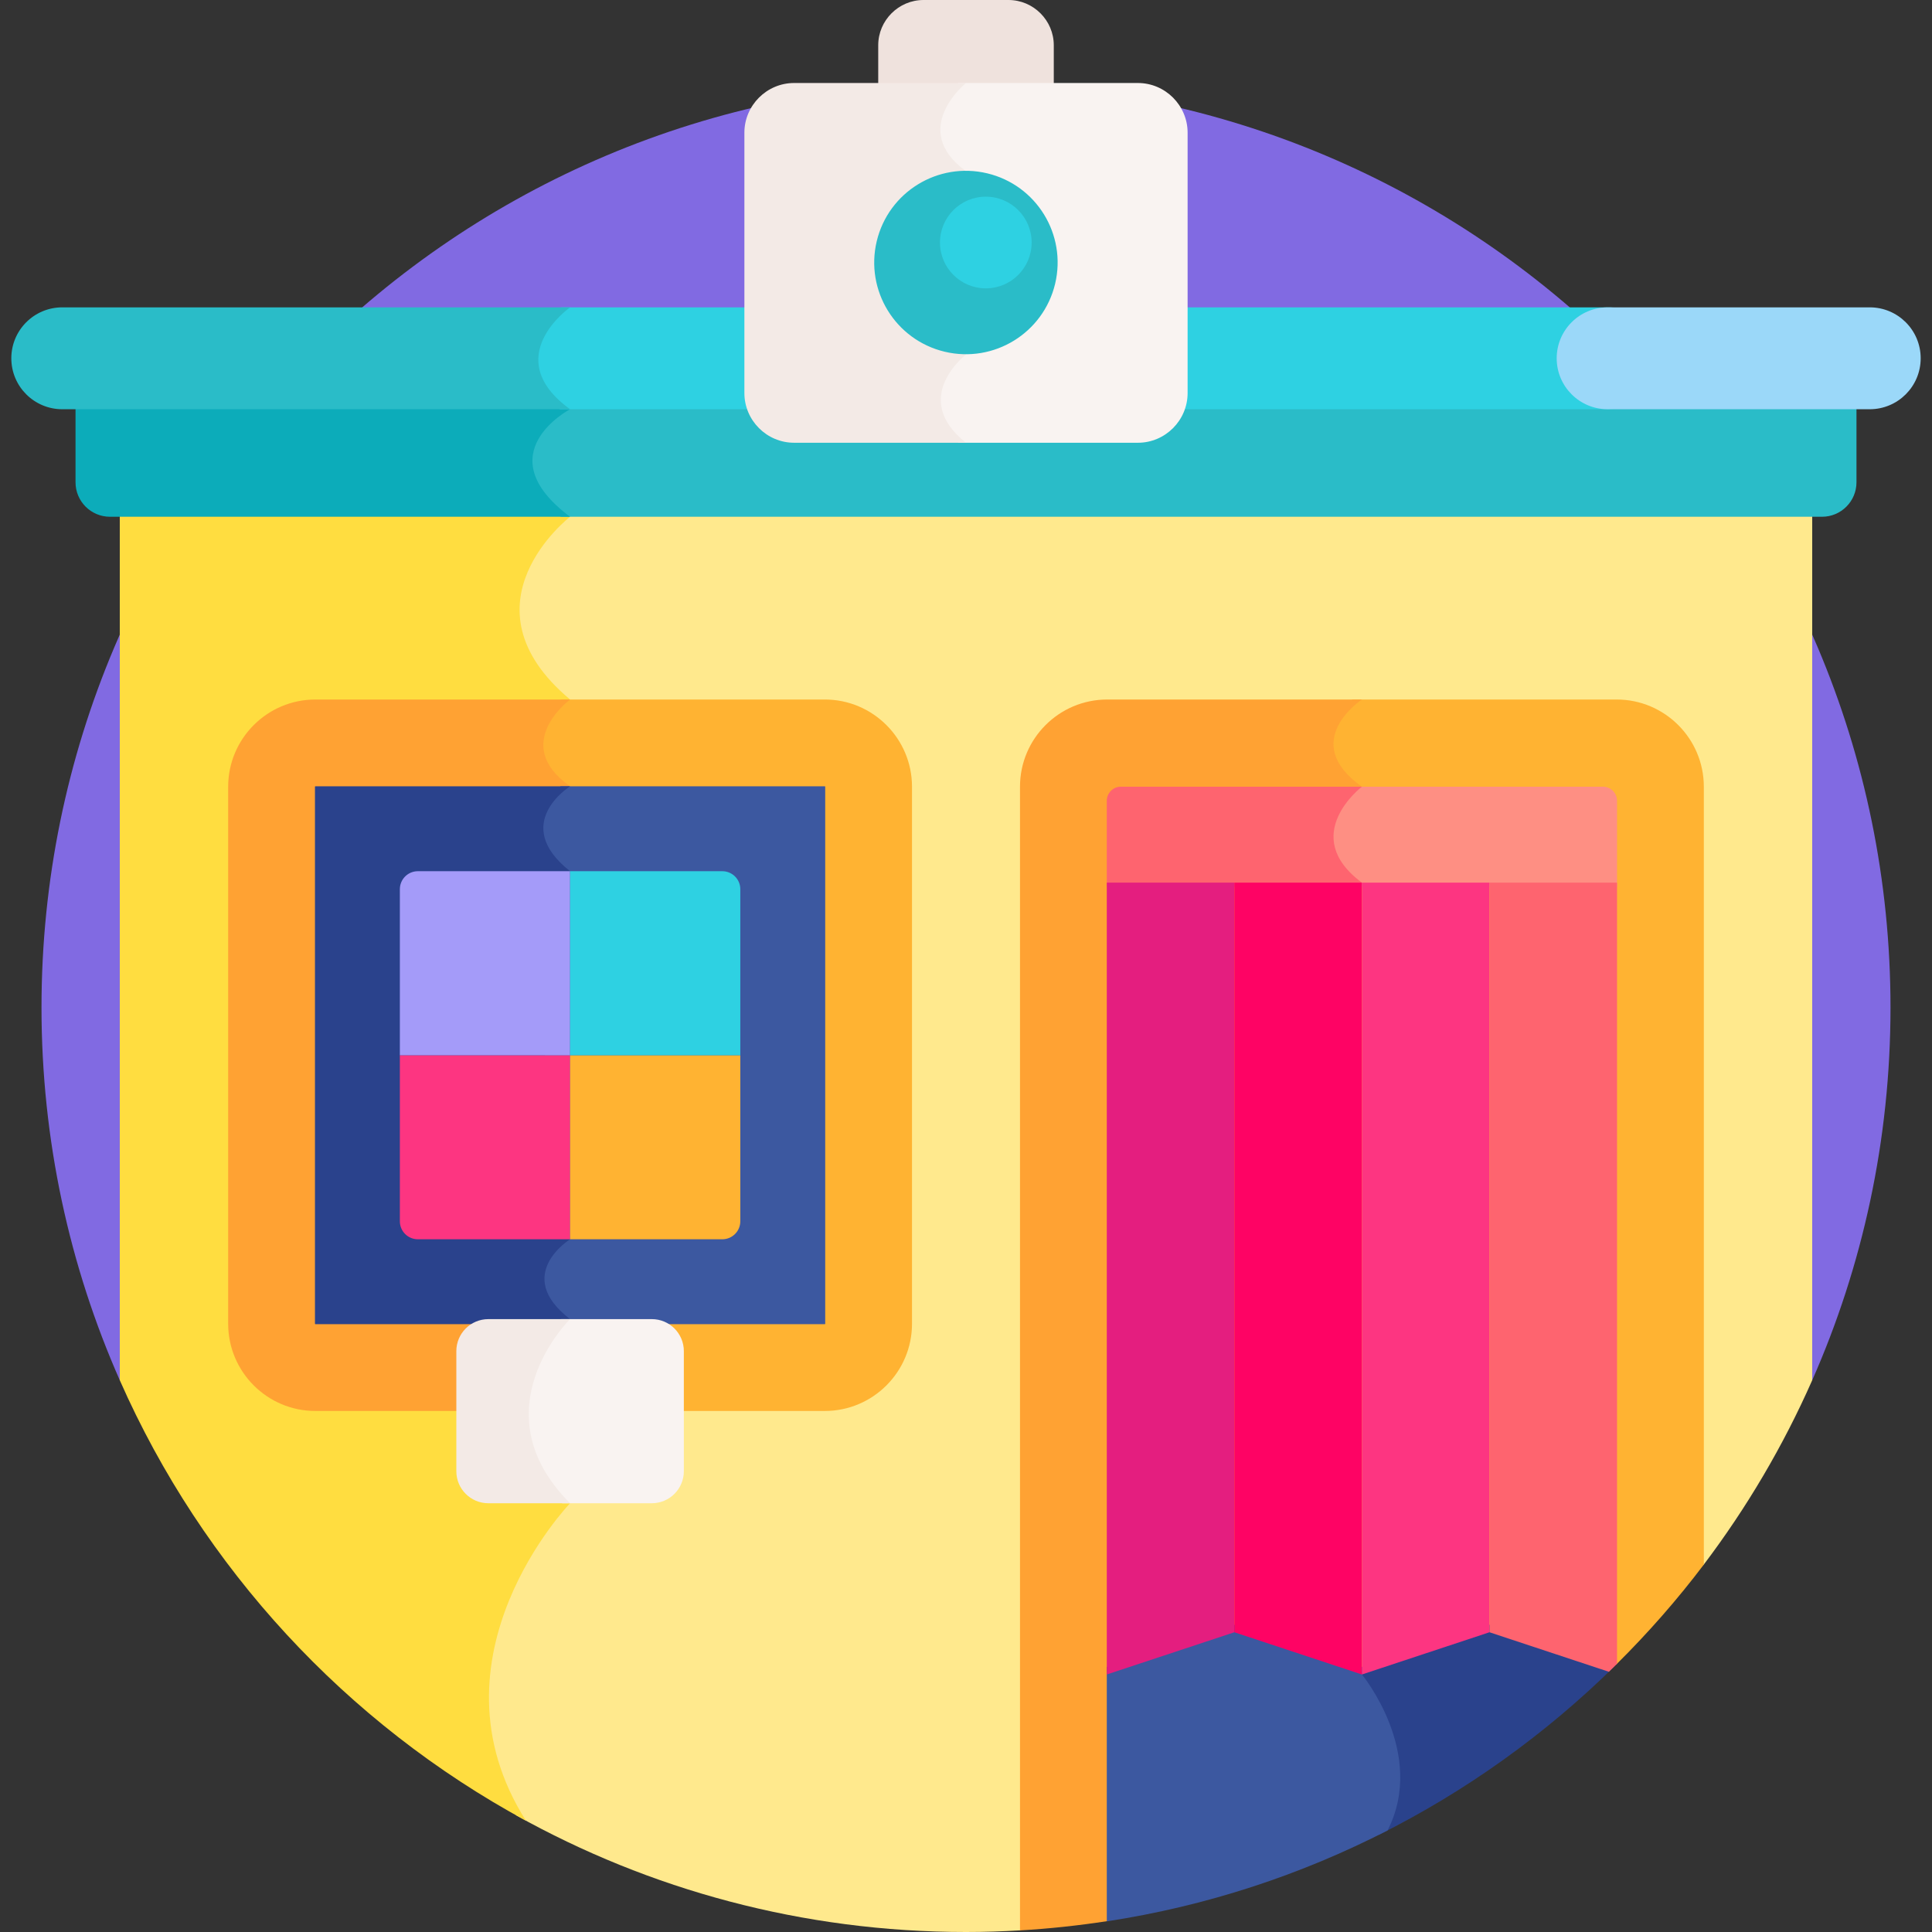 <svg id="Layer_1" enable-background="new 0 0 512 512" height="512" viewBox="0 0 512 512" width="512" xmlns="http://www.w3.org/2000/svg"><rect x="0" y="0" width="512" height="512" fill="#333333" stroke="none"/><g><path d="m31.743 365.774h448.514c13.329-30.217 20.745-63.628 20.745-98.776 0-135.311-109.691-245.002-245.002-245.002s-245.002 109.691-245.002 245.002c0 35.148 7.416 68.559 20.745 98.776z" fill="#816ae2"/><path d="m147.447 135.947c.402.351.817.701 1.25 1.051-3.55 3.187-12.253 12.194-12.498 24.105-.175 8.541 4.051 16.697 12.567 24.264-2.245 2.059-6.336 6.582-6.275 12.182.043 3.921 2.089 7.554 6.085 10.818-2.208 1.821-5.794 5.519-6.068 10.493-.241 4.366 2.103 8.621 6.969 12.655l-6.576 47.932-.027.204 6.594 48.059c-1.896 1.393-6.398 5.253-6.667 10.679-.195 3.931 1.85 7.742 6.082 11.347-2.893 3.273-10.193 12.735-10.252 24.894-.041 8.463 3.451 16.456 10.386 23.778-3.052 3.446-12.362 14.819-17.51 30.645-4.397 13.518-6.199 32.307 5.265 52.015 35.286 19.698 75.942 30.932 119.228 30.932 4.808 0 9.579-.154 14.318-.431l181.2-96.936c11.366-15.03 21.042-31.41 28.739-48.859v-229.827z" fill="#ffe98d"/><path d="m31.743 365.774c21.974 49.816 60.055 90.931 107.645 116.741-27.543-43.438 11.691-84.14 11.691-84.14-24.635-24.635 0-48.795 0-48.795-15.28-11.701 0-21.16 0-21.16l-6.692-48.77 6.692-48.77c-15.947-12.567 0-22.5 0-22.5-15.947-11.234 0-23 0-23-30.113-25.234 0-48.433 0-48.433-.45-.336-.875-.669-1.289-1h-118.047z" fill="#ffdd40"/><path d="m428.431 185.38h-69.977c-2.372 1.988-6.467 6.194-6.558 11.612-.068 4.115 2.163 8.003 6.641 11.574-2.357 2.225-6.682 7.143-6.642 13.258.03 4.658 2.562 8.971 7.527 12.828v209.642l.344.416c.145.176 9.6 11.86 9.737 26.015l58.965-29.758c8.29-8.219 16.011-17.013 23.065-26.341v-206.144c-.001-12.739-10.364-23.102-23.102-23.102z" fill="#ffb332"/><path d="m360.921 185.38h-67.508c-12.739 0-23.103 10.363-23.103 23.102v303.092c7.809-.45 15.513-1.287 23.109-2.451l77.642-39.184c-.468-14.477-10.141-26.184-10.141-26.184v-209.848c-16.937-12.54 0-25.425 0-25.425-16.936-11.966.001-23.102.001-23.102z" fill="#ffa233"/><path d="m218.587 185.38h-69.835c-2.248 2.064-6.321 6.58-6.261 12.168.043 3.921 2.089 7.554 6.085 10.818-2.208 1.821-5.794 5.519-6.068 10.493-.241 4.366 2.103 8.621 6.969 12.655l-6.576 47.932-.027.204 6.594 48.059c-1.896 1.393-6.398 5.253-6.667 10.679-.195 3.931 1.85 7.742 6.082 11.347-.325.368-.712.825-1.132 1.345h24.987c3.855 0 6.99 3.137 6.99 6.991v15.85h38.86c12.738 0 23.103-10.363 23.103-23.103v-142.336c-.002-12.739-10.366-23.102-23.104-23.102z" fill="#ffb332"/><path d="m151.079 185.38h-67.51c-12.738 0-23.101 10.363-23.101 23.102v142.336c0 12.739 10.363 23.103 23.101 23.103h38.861v-15.85c0-3.854 3.136-6.991 6.99-6.991h20.289c.832-.972 1.369-1.5 1.369-1.5-15.28-11.701 0-21.16 0-21.16l-6.692-48.77 6.692-48.77c-15.947-12.567 0-22.5 0-22.5-15.946-11.234.001-23 .001-23z" fill="#ffa233"/><path d="m218.587 208.38h-70.027c-2.209 1.826-5.779 5.517-6.052 10.48-.241 4.366 2.103 8.621 6.969 12.655l-6.576 47.932-.027.204 6.594 48.059c-1.896 1.393-6.398 5.253-6.667 10.679-.195 3.931 1.85 7.742 6.082 11.347-.29.329-.634.736-1.002 1.186h70.707c.057 0 .103-.046.103-.103v-142.337c-.002-.056-.047-.102-.104-.102z" fill="#3c58a0"/><path d="m151.079 208.38h-67.51c-.056 0-.102.046-.102.102v142.336c0 .057.046.103.102.103h66.277c.755-.872 1.232-1.34 1.232-1.34-15.28-11.701 0-21.16 0-21.16l-6.692-48.77 6.692-48.77c-15.946-12.569.001-22.501.001-22.501z" fill="#2a428c"/><path d="m359.422 444.294.344.416c.197.238 17.475 21.592 5.534 41.599 23.203-11.591 44.314-26.747 62.605-44.763l-33.178-10.981-33.805 11.189-1.5-.496z" fill="#2a428c"/><path d="m360.921 443.754v-2l-33.805-11.189-33.805 11.189v67.423c26.433-4.039 51.468-12.312 74.408-24.091 10.443-20.466-6.798-41.332-6.798-41.332z" fill="#3c58a0"/><path d="m424.788 208.482h-66.351c.035.028.064.057.099.085-2.357 2.225-6.682 7.143-6.642 13.258.03 4.658 2.562 8.971 7.527 12.828v.369h69.11v-22.796c.001-2.068-1.675-3.744-3.743-3.744z" fill="#fe8f83"/><path d="m360.921 208.482h-63.867c-2.068 0-3.744 1.676-3.744 3.744v22.796h67.611v-1.114c-16.937-12.542 0-25.426 0-25.426z" fill="#fe646f"/><path d="m327.116 432.565-33.805 11.189v-209.847h33.805z" fill="#e41e7f"/><path d="m360.921 443.754-33.805-11.189v-198.658h33.805z" fill="#fe0364"/><path d="m394.727 432.565-33.806 11.189v-209.847h33.806z" fill="#fd3581"/><path d="m394.727 432.565 31.649 10.475c.722-.699 1.443-1.398 2.157-2.106v-207.027h-33.805v198.658z" fill="#fe646f"/><path d="m151.079 279.65h-45.111v44.004c0 2.632 2.134 4.766 4.766 4.766h40.345z" fill="#fd3581"/><path d="m196.189 279.65h-45.111v48.77h40.345c2.632 0 4.766-2.134 4.766-4.766z" fill="#ffb332"/><path d="m151.079 230.88h-40.345c-2.632 0-4.766 2.134-4.766 4.766v44.004h45.111z" fill="#a49bf9"/><path d="m191.424 230.88h-40.345v48.77h45.111v-44.004c-.001-2.632-2.134-4.766-4.766-4.766z" fill="#2ed1e2"/><path d="m146.397 106.451c.628.627 1.305 1.248 2.046 1.858-2.96 2.007-8.295 6.471-8.802 12.837-.423 5.311 2.603 10.621 8.996 15.801h334.213c5.045 0 9.135-4.09 9.135-9.135v-21.361z" fill="#2abcc8"/><path d="m20.015 127.812c0 5.045 4.09 9.135 9.135 9.135h121.928c-22.447-16.75 0-28.496 0-28.496-.922-.669-1.728-1.335-2.477-2h-128.586z" fill="#0cacba"/><path d="m148.674 81.451c-2.577 2.226-7.46 7.294-7.516 13.779-.04 4.664 2.408 9.057 7.284 13.079-.065.044-.136.095-.203.142h53.682c-.418-1.168-.658-2.421-.658-3.731v-23.269z" fill="#2ed1e2"/><path d="m151.079 81.451h-134.579c-7.456 0-13.5 6.044-13.5 13.5s6.044 13.5 13.5 13.5h134.579c-18.947-13.746 0-27 0-27z" fill="#2abcc8"/><path d="m414.539 94.951c0-7.456 6.044-13.5 13.5-13.5h-117.302v23.269c0 1.31-.24 2.563-.658 3.731h117.961c-7.457 0-13.501-6.044-13.501-13.5z" fill="#2ed1e2"/><path d="m509 94.951c0-7.456-6.044-13.5-13.5-13.5h-69.461c-7.456 0-13.5 6.044-13.5 13.5s6.044 13.5 13.5 13.5h69.461c7.456 0 13.5-6.044 13.5-13.5z" fill="#9bd8f9"/><path d="m279.263 28.043v-16.043c0-6.6-5.4-12-12-12h-22.525c-6.6 0-12 5.4-12 12v16.043z" fill="#efe2dd"/><path d="m172.736 349.58h-24.023c.059.051.109.104.169.155-2.893 3.273-10.193 12.735-10.252 24.894-.041 8.451 3.442 16.433 10.357 23.746h23.75c4.689 0 8.49-3.801 8.49-8.491v-31.814c0-4.689-3.802-8.49-8.491-8.49z" fill="#f9f3f1"/><path d="m151.079 349.58h-21.658c-4.689 0-8.49 3.801-8.49 8.491v31.814c0 4.689 3.801 8.491 8.49 8.491h21.658c-24.635-24.637 0-48.796 0-48.796z" fill="#f3eae6"/><path d="m301.557 21.996h-47.557s-15.275 12.298 0 23.375v48.588s-15.025 11.511 0 23.375h47.557c7.245 0 13.173-5.928 13.173-13.173v-68.992c0-7.245-5.928-13.173-13.173-13.173z" fill="#f9f3f1"/><path d="m256 21.996h-45.557c-7.245 0-13.173 5.928-13.173 13.173v68.991c0 7.245 5.928 13.173 13.173 13.173h45.557c-15.025-11.864 0-23.375 0-23.375v-48.587c-15.275-11.077 0-23.375 0-23.375z" fill="#f3eae6"/><ellipse cx="256" cy="69.665" fill="#2abcc8" rx="24.294" ry="24.294" transform="matrix(.232 -.973 .973 .232 128.804 302.496)"/><circle cx="261.25" cy="64.268" fill="#2ed1e2" r="12.147"/></g></svg>